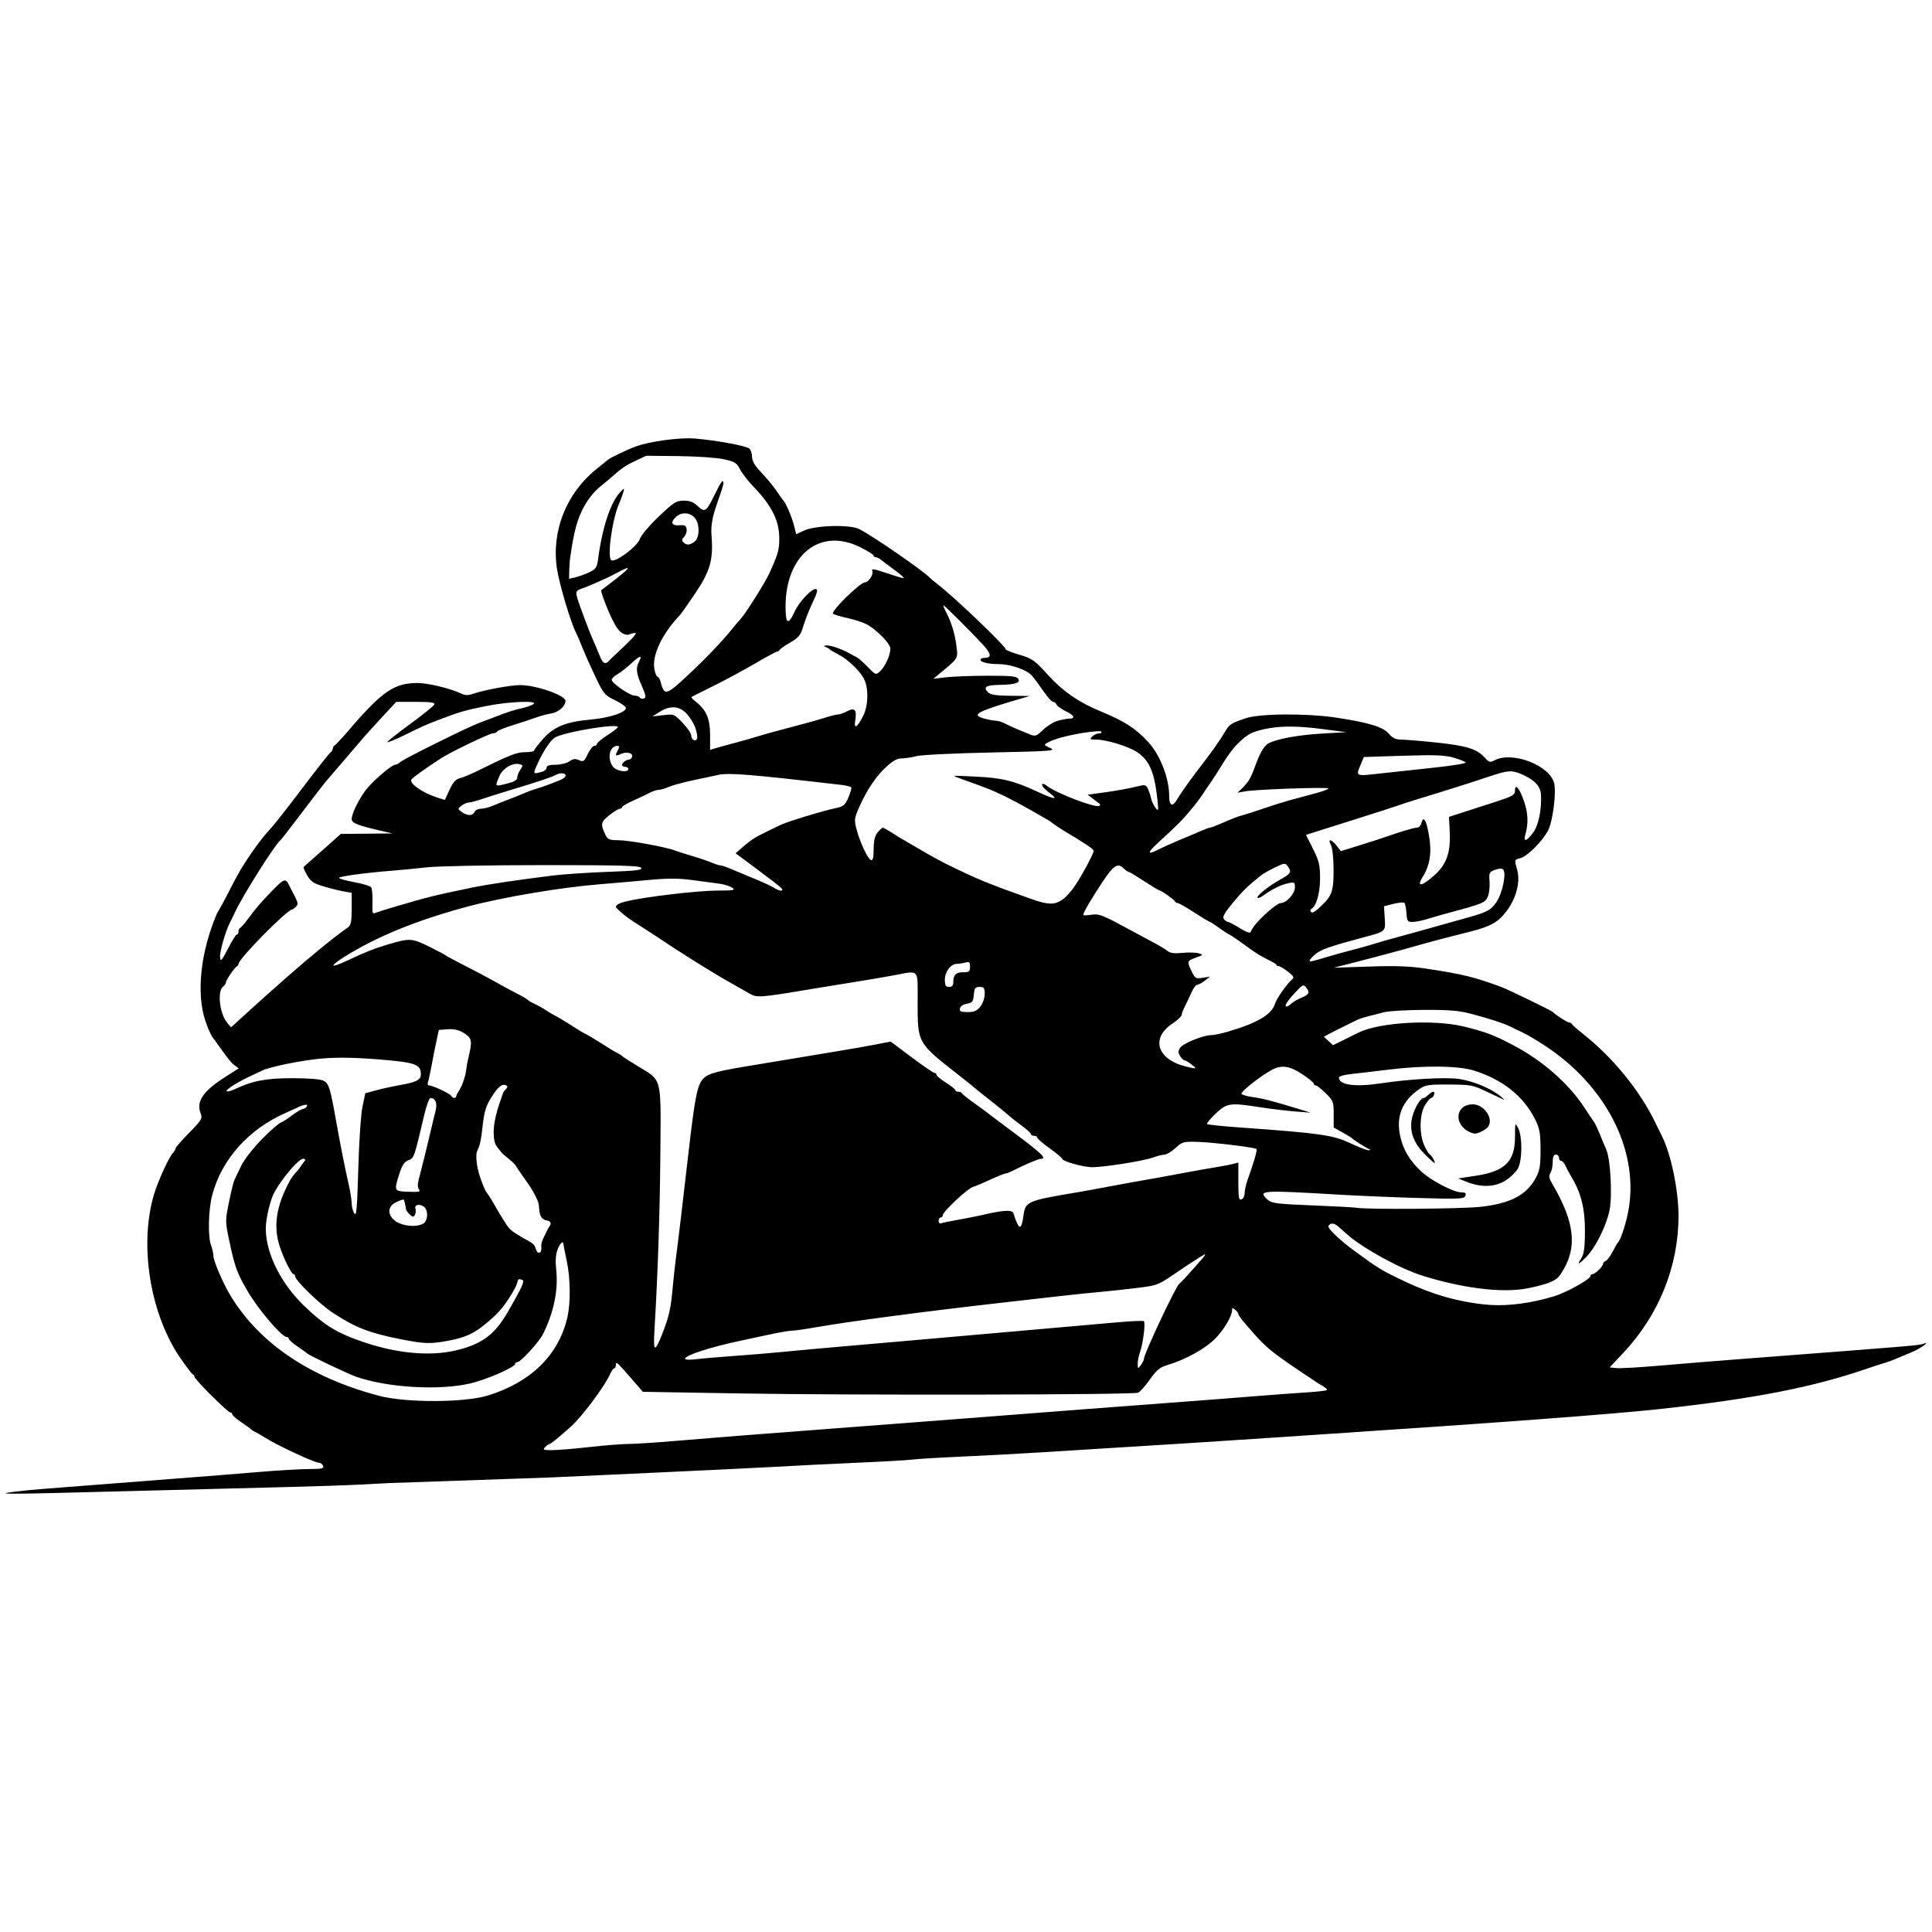 <?xml version="1.0" encoding="UTF-8"?>
<!-- Created with Inkscape (http://www.inkscape.org/) -->
<svg width="1e3" height="1e3" version="1.1" viewBox="0 0 1e3 1e3" xmlns="http://www.w3.org/2000/svg">
 <path d="m7.366 772.14c3.879-0.505 10.47-1.16 14.647-1.456 4.177-0.296 16.626-1.264 27.666-2.152 11.039-0.887 30.08-2.368 42.312-3.29 12.233-0.922 30.785-2.397 41.227-3.279 10.442-0.882 22.51-1.601 26.818-1.598 6.517 4e-3 7.727-0.268 7.207-1.623-0.343-0.895-1.288-1.627-2.099-1.627-2.359 0-21.7-9.003-28.129-13.094-1.79-1.139-3.987-2.407-4.882-2.818-0.895-0.411-1.871-1.028-2.17-1.371-0.299-0.344-2.617-2.032-5.153-3.753-2.536-1.72-4.611-3.55-4.611-4.065 0-0.516-0.459-0.937-1.019-0.937-1.274 0-18.51-17.151-18.51-18.419 0-0.511-0.395-1.091-0.877-1.29-0.856-0.353-7.097-9.053-9.6-13.381-13.387-23.153-17.665-55.68-10.489-79.742 2.05-6.873 7.763-19.398 9.809-21.505 0.766-0.788 1.392-1.854 1.392-2.368 0-0.514 3.161-4.143 7.024-8.063 6.492-6.589 6.94-7.348 5.922-10.026-2.403-6.319 1.283-11.618 13.421-19.293l6.296-3.981-3.041-2.302c-3.002-3.046-6.116-7.942-8.952-11.656 24.247-22.191 51.415-46.945 68.644-59.128 1.427-1.043 1.82-3.111 1.82-9.57v-8.239l-4.069-0.701c-2.238-0.386-6.926-1.549-10.419-2.585-5.284-1.568-6.73-2.547-8.61-5.837-1.242-2.174-2.046-4.098-1.786-4.274 0.26-0.177 4.694-4.092 9.854-8.7l9.381-8.379 26.805-0.24-6.51-1.499c-11.541-2.657-14.646-3.91-14.646-5.911 0-2.67 3.263-9.54 6.937-14.604 3.32-4.576 13.664-13.549 15.62-13.549 0.636 0 1.802-0.625 2.59-1.389 1.63-1.58 35.249-18.247 41.033-20.343 2.088-0.757 5.262-1.955 7.052-2.662 6.741-2.664 10.967-4.05 14.674-4.814 2.104-0.434 4.789-1.347 5.967-2.03 3.653-2.118-12.059-1.582-24.088 0.822-10.764 2.151-13.832 3.028-23.677 6.773-7.776 2.957-8.79 3.406-18.715 8.274-4.923 2.415-8.948 4.054-8.944 3.643 4e-3 -0.411 5.358-4.653 11.899-9.427 6.541-4.774 12.137-9.29 12.436-10.036 0.412-1.027-1.918-1.356-9.596-1.356h-10.14l-6.914 7.453c-3.803 4.099-8.13 8.859-9.616 10.578-2.846 3.292-15.961 18.581-19.898 23.196-1.272 1.492-6.916 8.815-12.541 16.274-5.625 7.459-10.556 13.806-10.956 14.104-2.768 2.062-19.67 28.857-23.61 37.43-0.823 1.79-1.937 4.077-2.475 5.081-2.265 4.225-5.483 15.481-5.178 18.113 0.283 2.446 0.855 1.818 4.078-4.479 2.062-4.028 4.136-7.323 4.611-7.323 0.475 0 0.863-0.692 0.863-1.537s0.386-1.7 0.859-1.899c0.472-0.199 2.303-2.305 4.069-4.68 4.561-6.136 6.796-8.722 13.184-15.248 5.642-5.765 6.329-5.896 8.357-1.589 0.421 0.895 1.654 3.312 2.74 5.372 1.619 3.07 1.72 3.998 0.565 5.153-0.775 0.775-1.638 1.409-1.917 1.409-2.571 0-27.855 25.617-27.855 28.222 0 0.49-0.366 1.053-0.814 1.252-1.166 0.518-5.696 7.137-5.696 8.322 0 0.548-0.732 1.604-1.627 2.347-2.329 1.933-2.051 10.039 0.54 15.725 1.192 2.616 3.612 5.139 4.211 5.509-5.705 14.528-10.399 6.363-13.828-3.814-4.728-14.282-2.403-35.636 6.031-55.392 4.923-8.122 9.023-17.834 14.438-26.211 4.013-6.207 8.777-12.926 13.319-17.728 1.693-1.79 8.979-11.066 16.191-20.614 7.213-9.547 13.776-17.901 14.585-18.563 0.809-0.662 1.472-1.72 1.472-2.351 0-0.63 0.396-1.309 0.88-1.508 0.484-0.199 4.239-4.267 8.345-9.041 16.35-19.011 22.73-23.326 34.488-23.326 5.508 0 16.804 2.708 22.655 5.431 2.254 1.049 3.702 1.066 6.51 0.074 5.231-1.847 19.207-4.42 24.015-4.42 8.269-3.8e-4 23.535 5.296 23.535 8.165 0 2.728-3.578 5.895-7.354 6.511-2.22 0.362-5.746 1.3-7.835 2.084-2.088 0.784-7.343 2.517-11.677 3.851-4.334 1.334-8.146 2.857-8.472 3.384-0.326 0.527-1.322 0.958-2.214 0.958-1.702 0-21.666 9.581-26.637 12.784-7.698 4.96-14.981 10.159-15.574 11.119-1.205 1.95 5.165 6.539 12.664 9.123 2.547 0.878 4.661 1.495 4.696 1.373 0.035-0.123 1.14-2.53 2.456-5.349 1.763-3.777 3.184-5.321 5.403-5.865 1.656-0.407 5.696-2.074 8.978-3.705 16.695-8.295 20.304-9.715 24.7-9.715 2.526 0 4.598-0.366 4.603-0.814 6e-3 -0.448 2.096-3.176 4.646-6.063 5.593-6.332 11.988-8.904 24.932-10.027 9.589-0.832 18.601-3.928 17.905-6.151-0.233-0.746-2.866-2.529-5.85-3.962-5.045-2.423-5.737-3.261-9.859-11.934-2.438-5.13-5.503-12.013-6.81-15.295-1.308-3.282-2.829-6.823-3.38-7.869-2.63-4.987-8.588-25.072-9.753-32.882-2.902-19.448 4.779-38.863 20.359-51.468 2.581-2.088 5.302-4.285 6.046-4.882 1.569-1.259 9.645-5.114 14.372-6.861 7.225-2.671 22.816-4.781 30.557-4.136 11.1 0.924 26.477 3.743 28.194 5.167 0.804 0.668 1.462 2.61 1.462 4.317 0 2.195 1.415 4.58 4.835 8.149 2.659 2.775 6.197 7.056 7.863 9.512 1.665 2.456 3.273 4.71 3.573 5.008 1.257 1.25 4.324 8.465 5.417 12.745l1.177 4.608 4.027-1.861c5.959-2.753 23.823-3.229 28.627-0.762 7.439 3.819 33.999 22.192 36.698 25.387 0.298 0.353 2.007 1.763 3.797 3.133 8.734 6.684 35.26 32.045 35.26 33.71 0 0.381 3.235 1.651 7.188 2.822 6.604 1.956 7.805 2.811 14.792 10.527 7.551 8.339 15.779 14.044 26.841 18.61 12.716 5.249 18.399 8.897 24.975 16.031 6.171 6.696 10.828 18.672 10.828 27.847 0 4.876 1.563 5.994 3.797 2.346 7.96-12.999 18.477-24.093 25.496-36.174 2.025-3.485 3.877-4.143 10.307-6.324 7.348-2.493 31.809-2.641 47.194-0.286 16.794 2.571 23.967 4.784 26.948 8.316 1.915 2.268 3.512 3.008 6.51 3.017 2.185 6e-3 10.563 0.713 18.619 1.57 15.28 1.626 20.503 3.297 24.605 7.874 2.073 2.313 2.672 2.473 4.868 1.297 9.153-4.899 28.582 2.501 30.909 11.773 1.22 4.86-0.64 19.576-3.085 24.416-2.803 5.548-10.81 13.542-14.487 14.465-3.055 0.767-3.036 0.69-1.51 6.184 1.669 6.008-0.527 14.533-5.413 21.015-4.424 5.869-8.24 8.068-18.527 10.672-14.628 3.703-20.214 5.164-24.953 6.525-10.574 3.038-22.965 6.367-37.972 10.202l-8.137 2.08 18.444-0.612c14.35-0.476 21.093-0.205 30.378 1.223 18.352 2.823 24.018 4.22 37.972 9.365 3.393 1.251 25.974 12.214 26.581 12.904 1.246 1.419 7.587 5.5 8.545 5.5 0.571 0 1.201 0.366 1.4 0.814 0.199 0.448 2.803 2.745 5.786 5.106 15.582 12.33 29.361 29.288 37.502 46.157 1.296 2.685 2.783 5.724 3.304 6.753 4.657 9.194 8.558 27.974 8.558 41.194 0 26.155-10.148 51.338-28.594 70.961l-7.037 7.486 3.44 0.377c1.892 0.207 12.228-0.385 22.969-1.317 10.741-0.931 29.537-2.459 41.77-3.395 90.414-6.917 92.023-7.051 94.139-7.853 4.361-1.651-1.515 2.517-6.26 4.441-2.685 1.089-6.347 2.623-8.137 3.41-1.79 0.787-4.231 1.682-5.425 1.989-1.193 0.307-5.587 1.731-9.764 3.164-27.912 9.58-58.777 15.561-107.41 20.816-24.171 2.612-81.804 6.928-174.13 13.04-13.426 0.889-35.396 2.345-48.822 3.236-13.426 0.891-36.86 2.375-52.076 3.298-15.216 0.923-35.477 2.185-45.024 2.805-9.547 0.62-27.367 1.577-39.6 2.127-12.233 0.55-24.194 1.263-26.581 1.585-2.387 0.322-15.08 1.051-28.208 1.619-13.128 0.568-32.412 1.532-42.855 2.141-17.164 1.002-116.63 5.518-116.63 5.518l-83.137 2.889-13.763 0.723c-7.569 0.398-24.747 0.984-38.173 1.304-13.426 0.319-51.053 1.287-83.615 2.151-63.844 1.693-69.278 1.723-58.51 0.321zm297.81-23.152c7.757-0.877 16.789-1.597 20.071-1.6 3.282-3e-3 14.511-0.733 24.953-1.622 18.544-1.58 38.48-3.146 83.539-6.562 45.561-3.454 86.137-6.569 126.94-9.745 11.039-0.859 30.568-2.333 43.397-3.276 12.829-0.942 31.87-2.407 42.312-3.254 10.442-0.848 23.588-1.826 29.212-2.174 5.624-0.348 10.658-0.901 11.186-1.227 0.528-0.327-1.388-1.841-4.258-3.365-26.368-17.548-26.589-17.667-38.913-32.12-1.458-1.702-2.651-3.473-2.651-3.936 0-0.462-0.732-1.448-1.627-2.191-1.318-1.094-1.627-1.055-1.627 0.206 0 3.178-4.386 10.474-9.075 15.097-4.958 4.887-14.902 10.419-23.345 12.986-5.334 1.622-6.214 2.346-11.074 9.114-1.889 2.631-4.227 5.125-5.195 5.541-2.572 1.107-147.51 1.379-206.05 0.386l-50.229-0.852-4.017-4.647c-9.322-10.782-9.919-11.344-9.953-9.352-0.016 1.044-0.413 1.899-0.879 1.899-0.466 0-1.425 1.343-2.131 2.983-2.647 6.153-14.742 22.285-20.545 27.402-7.037 6.205-10.091 8.671-10.738 8.671-0.336 0-1.344 0.732-2.239 1.627-1.447 1.447-1.046 1.626 3.603 1.617 2.877-6e-3 11.578-0.729 19.335-1.606zm-52.718-26.656c22.433-6.905 36.827-21.088 41.253-40.645 1.72-7.603 1.543-20.277-0.409-29.267-0.907-4.177-1.658-7.961-1.668-8.408-0.05-2.158-1.9-0.405-3.113 2.949-0.884 2.445-1.107 6.002-0.637 10.157 1.188 10.496-1.292 22.524-6.926 33.592-2.072 4.07-11.512 14.329-13.186 14.329-0.61 0-1.109 0.394-1.109 0.876 0 1.701-14.477 8.053-22.984 10.085-16.14 3.855-43.16 2.285-59.47-3.456-4.046-1.424-24.042-10.913-24.953-11.841-0.298-0.304-2.617-1.96-5.153-3.681-2.536-1.72-4.611-3.55-4.611-4.065 0-0.516-0.489-0.937-1.086-0.937-2.587 0-14.642-14.134-20.307-23.809-5.298-9.048-6.549-12.466-9.298-25.403-2.25-10.586-2.252-10.801-0.272-20.614 1.1-5.454 2.384-10.649 2.853-11.544 0.468-0.895 1.981-4.045 3.361-7 2.565-5.491 12.036-16.279 20.006-22.293 0.494-0.373 1.133-0.504 1.67-0.814 2.944-1.698 5.497-4.023 8.455-5.696 0.476-0.269 0.985-0.478 1.488-0.694 0.564-0.243 1.254-0.271 1.714-0.679 0.431-0.381 1.22-1.119 0.826-1.514-0.394-0.394-2.306 0.047-4.249 0.98-1.943 0.933-4.753 2.222-6.245 2.864-19.55 8.415-33.754 24.226-38.616 42.982-1.954 7.537-2.239 21.402-0.532 25.838 0.647 1.68 1.176 4.047 1.176 5.261 0 2.718 5.093 14.588 8.992 20.957 15.111 24.686 41.101 42.175 76.718 51.622 13.823 3.667 44.207 3.595 56.317-0.133zm339.65-19.054c0.075-2.638 16.632-37.783 18.28-38.802 0.572-0.353 4.146-4.167 7.942-8.476 6.748-7.657 6.805-7.774 2.563-5.192-2.387 1.452-8.245 5.318-13.019 8.59-8.488 5.818-8.931 5.98-20.071 7.332-6.265 0.76-14.565 1.65-18.444 1.978-3.879 0.327-13.399 1.317-21.156 2.199-7.757 0.882-20.695 2.352-28.75 3.266-41.895 4.753-79.921 9.791-98.381 13.034-4.881 0.857-9.937 1.559-11.236 1.559-1.299 0-5.85 0.754-10.112 1.674-4.262 0.921-11.411 2.449-15.887 3.396-16.022 3.39-29.281 7.671-29.289 9.456-3e-3 0.532 2.551 0.642 5.692 0.246 3.133-0.395 12.097-1.168 19.92-1.717 7.824-0.549 19.297-1.506 25.496-2.127 6.199-0.621 20.059-1.885 30.8-2.809 10.741-0.924 27.584-2.392 37.43-3.263 9.846-0.87 26.445-2.331 36.888-3.245 22.702-1.988 50.018-4.391 67.604-5.947 7.048-0.624 13.195-0.899 13.659-0.612 1.002 0.619-0.419 12.016-2.025 16.238-0.618 1.625-1.124 4.237-1.124 5.804 0 2.738 0.062 2.767 1.593 0.743 0.876-1.158 1.608-2.654 1.627-3.324zm-356.91-4.144c19.772-4.389 23.8-12.974 32.64-28.99 1.541-2.792 2.811-5.246 3.02-6.998 0.091-0.767-2.489-1.431-2.704-0.689-0.319 1.101-0.8 2.824-1.493 4.104-3.076 5.676-6.808 11.24-11.632 15.487-6.506 5.727-10.826 9.436-21.141 11.53-10.76 2.184-13.66 2.139-26.547-0.414-16.243-3.217-23.504-6.05-35.123-13.701-6.898-4.542-19.475-16.762-19.475-18.922 0-0.588-0.367-1.069-0.816-1.069-1.119 0-5.124-8.081-7.221-14.569-3.338-10.327-1.654-21.026 5.304-33.711 1.637-2.983 3.95-5.217 4.684-6.082 1.033-1.648 1.853-2.726 3.19-4.435 0.16-0.393 0.101-0.837-0.824-0.898-2.397-0.159-10.697 9.617-14.992 17.249-2.163 3.844-4.517 13.725-4.503 18.901 0.036 12.69 7.72 28.238 19.667 39.795 10.803 10.45 17.396 14.436 31.81 19.231 16.73 5.566 33.193 7.056 46.154 4.179zm107.59-8.741c3.424-8.734 4.395-12.901 5.272-22.624 0.492-5.458 1.385-13.586 1.983-18.061 1.099-8.222 2.95-23.77 6.136-51.534 3.453-30.101 4.718-36.611 7.722-39.747 2.877-3.003 6.541-3.936 31.322-7.976 5.967-0.973 14.755-2.43 19.529-3.239 4.774-0.809 13.562-2.269 19.529-3.245 5.967-0.976 14.425-2.467 18.795-3.313l7.946-1.538 10.806 8.102c5.944 4.456 11.278 8.102 11.854 8.102 0.576 0 1.048 0.443 1.048 0.985 0 0.542 2.196 2.373 4.88 4.069 2.684 1.696 4.881 3.449 4.882 3.897 1e-3 0.448 0.694 0.814 1.539 0.814 0.845 0 1.7 0.372 1.899 0.827 0.199 0.455 3.01 2.713 6.247 5.017 3.237 2.304 6.411 4.627 7.052 5.162 0.641 0.535 7.391 5.609 14.999 11.277 12.878 9.594 15.745 12.435 12.548 12.435-1.272 0-8.33 2.979-14.263 6.02-1.689 0.866-3.519 1.574-4.066 1.574-0.547 0-4.047 1.416-7.778 3.147-3.731 1.731-7.85 3.463-9.154 3.848-2.76 0.816-15.531 12.808-15.531 14.584 0 0.662-0.488 1.204-1.085 1.204-0.597 0-1.085 0.785-1.085 1.744s0.61 1.517 1.356 1.241c0.746-0.277 4.774-1.105 8.951-1.841 4.177-0.736 9.791-1.854 12.477-2.484 10.571-2.479 15.359-2.756 15.937-0.919 2.817 8.948 4.103 9.293 5.19 1.39 1.026-7.458 1.823-7.807 27.695-12.142 3.282-0.55 11.337-2.018 17.901-3.262 6.564-1.244 14.619-2.709 17.901-3.255 3.282-0.546 11.337-2.011 17.901-3.255 6.564-1.244 14.619-2.682 17.901-3.196 3.282-0.514 7.31-1.278 8.951-1.699l2.984-0.765v9.848c0 8.308 0.254 9.75 1.627 9.223 0.895-0.343 1.627-1.783 1.627-3.199 0-1.416 0.654-4.415 1.454-6.665 3.418-9.617 5.181-15.719 4.684-16.216-0.851-0.851-22.23-3.437-30.572-3.699-7.183-0.225-7.831-0.043-11.362 3.182-2.06 1.881-4.602 3.42-5.651 3.42-1.048 0-3.747 0.677-5.997 1.504-4.782 1.758-25.221 5.005-31.508 5.005-4.532 0-15.437-3.049-15.437-4.316 0-0.403-2.929-2.854-6.51-5.448-3.58-2.594-6.51-5.119-6.51-5.613 0-0.493-0.732-0.897-1.627-0.897-0.895 0-1.627-0.405-1.627-0.901 0-0.496-2.075-2.404-4.611-4.242-2.536-1.837-5.587-4.243-6.781-5.345-1.193-1.103-5.587-4.675-9.764-7.938-4.177-3.263-7.839-6.2-8.137-6.527-0.298-0.327-3.958-3.268-8.131-6.535-21.321-16.691-21.162-16.41-21.162-37.492 0-17.996 1.246-16.594-12.477-14.035-4.774 0.89-13.562 2.386-19.529 3.325-5.967 0.939-14.999 2.407-20.071 3.263-23.985 4.049-28.979 4.682-32.005 4.059-1.79-0.369-2.487-1.083-12.148-6.463s-27.282-16.416-40.471-25.321c-6.665-4.5-15.023-8.963-19.515-14.189-0.01-1.175 1.774-2.136 5.682-3.061 9.829-2.328 36.74-5.492 46.893-5.513 8.578-0.02 9.48-0.198 7.595-1.513-1.177-0.821-4.093-1.738-6.48-2.038-2.387-0.3-8.639-1.134-13.894-1.853-7.312-1-12.658-1.016-22.783-0.069-7.276 0.681-18.6 1.667-25.164 2.192-20.334 1.626-50.814 6.781-68.893 11.652-25.139 6.772-44.985 14.736-61.298 24.598-10.406 6.29-10.416 7.909-0.016 2.964 8.236-3.917 13.757-6.089 20.631-8.116 11.064-3.263 12.18-3.2 21.047 1.179 4.535 2.24 8.491 4.329 8.789 4.642 0.299 0.313 4.692 2.673 9.764 5.244 5.072 2.571 12.151 6.33 15.731 8.354 3.58 2.024 8.707 4.79 11.392 6.147 2.685 1.357 5.136 2.804 5.447 3.215 0.311 0.411 1.775 1.273 3.255 1.916 1.48 0.643 4.155 2.133 5.945 3.311 1.79 1.178 3.987 2.478 4.882 2.888 0.895 0.411 3.58 1.993 5.967 3.516 6.48 4.136 8.511 5.361 10.307 6.218 0.895 0.427 3.58 2.023 5.967 3.546 6.48 4.135 8.511 5.361 10.307 6.218 0.895 0.427 1.871 1.072 2.17 1.432 0.298 0.36 3.96 2.722 8.137 5.249 12.674 7.666 11.976 4.994 11.673 44.704-0.234 30.578-1.288 62.223-3.073 92.219-0.662 11.131 0.2 11.476 4.061 1.627zm448.56-16.306c5.299-0.913 12.32-2.734 15.602-4.047 7.234-2.895 16.274-8.213 16.274-9.575 0-0.546 0.488-0.992 1.085-0.992 1.346 0 5.425-3.991 5.425-5.309 0-0.533 0.625-1.209 1.389-1.502 0.764-0.293 2.351-2.42 3.526-4.727 1.175-2.307 2.4-4.438 2.72-4.737 1.654-1.539 4.717-11.262 5.81-18.444 4.598-30.206-12.154-62.654-42.91-83.114-4.381-2.914-9.918-6.195-12.305-7.289-2.387-1.095-5.2-2.447-6.251-3.005-2.875-1.526-10.944-4.157-20.128-6.563-6.529-1.71-11.549-2.133-24.547-2.069-8.987 0.044-18.292 0.591-20.679 1.215-2.387 0.624-6.187 1.601-8.445 2.171-2.258 0.57-4.943 1.484-5.967 2.03-1.024 0.546-4.059 2.051-6.744 3.343-2.685 1.292-6.021 2.979-7.413 3.749l-2.531 1.4 4.701 4.38 5.605-2.77c3.083-1.524 6.503-3.215 7.599-3.76 10.796-5.359 38.896-6.964 54.625-3.12 11.158 2.727 15.455 4.362 25.714 9.783 15.063 7.96 28.441 19.706 36.538 32.084 2.342 3.58 4.633 6.998 5.091 7.595 0.458 0.597 1.73 3.282 2.827 5.967 1.097 2.685 2.675 6.482 3.508 8.438 2.117 4.971 3.112 23.299 1.678 30.921-1.467 7.798-7.111 19.32-11.859 24.209-4.274 4.4-5.303 4.737-2.8 0.917 1.392-2.124 1.837-5.39 1.884-13.833 0.065-11.625-1.967-19.93-6.858-28.029-1.208-2-2.678-4.735-3.268-6.078-0.589-1.343-1.572-2.441-2.183-2.441-0.612 0-1.112-0.732-1.112-1.627 0-0.895-0.732-1.627-1.627-1.627-1.138 0-1.627 1.147-1.627 3.812 0 2.097-0.538 4.674-1.197 5.728-0.933 1.493-0.708 2.747 1.016 5.681 11.96 20.349 13.143 33.602 4.177 46.81-2.198 3.238-5.568 4.71-15.931 6.959-15.1 3.277-37.233-0.684-54.789-6.112-13.727-4.244-31.809-14.994-38.06-20.235s-6.405-6.064-8.592-6.841c-0.738-0.262-2.001-0.109-2.712 1.139-0.741 1.3 7.765 8.734 12.172 11.913 6.18 4.459 12.199 9.279 19.002 12.715 12.958 6.545 24.758 11.817 40.974 14.759 11.55 2.095 19.969 2.129 31.592 0.127zm-507.86-37.82c0.5-1.14 1.876-2.283 1.435-3.447-0.466-1.231-2.483-0.957-3.551-1.726-0.53-0.381-1.066-0.821-1.372-1.398-1.271-2.393-0.618-5.448-1.618-7.967-2.546-6.411-7.202-11.768-10.915-17.581-0.266-0.416-0.494-0.862-0.814-1.239-2.182-2.571-5.307-4.244-7.439-6.856-1.342-1.643-2.904-3.361-3.29-5.447-1.539-8.318 1.724-16.982 4.479-24.98 0.444-1.288 2.971-2.76 1.909-3.613-3.058-2.454-6.937 4.26-8.962 7.617-4.071 6.75-3.043 15.484-5.141 23.082-0.46 1.665-1.555 3.194-1.627 4.92-0.256 6.09 1.872 12.176 4.265 17.782 0.675 1.582 1.886 2.877 2.791 4.34 2.322 3.754 4.359 7.683 6.768 11.382 1.15 1.766 2.162 3.675 3.664 5.153 1.534 1.509 3.52 2.477 5.32 3.655 2.223 1.455 4.834 2.391 6.766 4.215 1.25 1.181 1.285 4.544 2.973 4.215 1.808-0.352 0.659-3.638 1.257-5.38 0.802-2.336 2.11-4.466 3.102-6.728zm-64.501-2.871c2.378-1.273 2.86-6.361 0.797-8.424-2.073-2.073-5.462-1.649-4.763 0.597 0.325 1.044 0.185 2.545-0.312 3.335-0.729 1.16-1.246 1.092-2.688-0.349-0.982-0.982-1.822-2.116-1.868-2.521-0.229-2.033-0.882-4.775-1.216-5.109-0.207-0.207-1.952 0.387-3.879 1.32-4.094 1.983-4.685 5.667-1.431 8.921 3.242 3.242 11.286 4.41 15.359 2.23zm-31.366-60.6 1.459-6.934 5.425-1.478c2.984-0.813 8.225-1.974 11.649-2.58 9.409-1.666 11.677-2.782 11.677-5.746 0-5.198-2.787-6.179-21.914-7.716-12.316-0.989-21.305-1.134-29.14-0.468-10.409 0.885-27.205 4.29-31.318 6.349-0.941 0.471-3.664 1.765-6.05 2.875-6.683 3.109-12.752 6.987-12.043 7.696 0.351 0.351 2.228-0.117 4.171-1.04 9.171-4.358 16.403-5.723 30.113-5.683 8.643 0.026 14.434 0.523 15.966 1.375 2.605 1.447 3.289 3.636 6.168 19.742 2.433 13.611 4.684 24.987 6.655 33.633 0.884 3.879 1.604 8.401 1.599 10.05-6e-3 1.649 0.601 3.979 1.347 5.177 1.119 1.798 1.48-2.231 2.067-23.069 0.394-14.002 1.361-28.337 2.17-32.182zm579 51.832c15.599-1.802 23.915-6.314 28.63-15.536 1.738-3.399 2.172-6.313 2.129-14.271-0.047-8.619-0.454-10.789-2.948-15.711-5.995-11.831-16.668-20.31-31.423-24.964-8.168-2.577-25.939-2.768-44.482-0.48-7.16 0.884-15.826 1.896-19.257 2.251-3.431 0.354-6.238 1.166-6.238 1.803 0 3.887 8.237 5.029 21.699 3.008 14.845-2.229 33.342-3.27 40.383-2.272 7.291 1.032 16.727 4.944 21.457 8.893 1.492 1.246 2.224 2.049 1.627 1.786-0.597-0.263-4.502-2.109-8.679-4.102-7.146-3.41-8.299-3.627-19.529-3.684-11-0.056-12.232 0.15-15.731 2.623-8.553 6.043-11.687 13.885-9.551 23.898 1.514 7.098 4.637 12.43 10.685 18.241 4.978 4.784 16.918 11.052 21.05 11.052 2.067 0 2.539 0.421 2.013 1.794-0.622 1.621-2.945 1.729-24.106 1.124-12.879-0.368-31.717-1.161-41.861-1.762-40.021-2.372-41.742-2.243-36.26 2.718 1.964 1.778 4.934 2.147 23.055 2.869 11.44 0.456 21.776 1.012 22.97 1.235 5.245 0.981 54.865 0.587 64.368-0.511zm-7.212-12.806-4.685-1.858 9.024-1.374c15.345-2.336 20.411-7.373 20.423-20.308 0.01-7.288 0.046-7.392 1.627-4.359 2.278 4.368 2.15 16.951-0.214 21.07-1.009 1.758-3.868 4.483-6.352 6.055-5.364 3.394-12.516 3.673-19.824 0.774zm-22.256-14.72c-5.89-5.974-7.924-12.407-6.085-19.24 1.243-4.617 4.138-9.429 5.708-9.489 0.49-0.02 1.623-0.766 2.519-1.661 0.895-0.895 2.065-1.627 2.601-1.627 0.535 0 0.692 0.732 0.349 1.627-0.343 0.895-1.021 1.627-1.505 1.627-0.484 0-1.897 1.644-3.139 3.654-2.903 4.697-3.081 15.107-0.36 20.991 1.044 2.258 2.27 4.27 2.725 4.471 0.998 0.442 3.269 4.516 2.517 4.516-0.292 0-2.69-2.191-5.331-4.87zm22.601-11.63c-7.614-4.367-5.917-13.879 2.477-13.879 5.865 0 10.941 7.222 8.084 11.501-1.032 1.545-5.132 3.698-6.964 3.655-0.785-0.02-2.404-0.593-3.597-1.277zm-542.85 30.243c-0.761-0.917-0.826-2.681-0.191-5.13 2.504-9.646 4.418-17.381 6.023-24.346 0.963-4.177 2.19-9.274 2.727-11.327 0.999-3.816-0.095-6.576-2.605-6.573-0.673 6.1e-4 -2.111 3.784-3.195 8.408-5.301 22.598-5.326 22.671-8.274 23.784-2.122 0.801-3.253 2.502-4.684 7.039-2.832 8.984-2.818 9.012 4.739 9.294 5.296 0.198 6.388-0.033 5.461-1.15zm491.32-21.143c-1.796-0.814-7.823-4.699-8.679-5.595-0.298-0.312-2.495-1.644-4.882-2.961l-4.34-2.393v-6.829c0-6.461-0.221-7.048-4.105-10.897-2.258-2.238-4.577-4.069-5.153-4.069-0.577 0-1.049-0.419-1.049-0.931 0-0.512-2.678-2.709-5.95-4.882-6.679-4.435-10.868-4.968-16.123-2.052-6.039 3.35-15.952 11.242-15.348 12.219 0.322 0.52 2.892 1.263 5.713 1.65 5.232 0.719 10.508 2.073 23.029 5.912l7.052 2.162-8.137-0.633c-4.475-0.348-12.531-1.317-17.901-2.152-15.819-2.462-17.255-2.258-23.109 3.273-2.795 2.64-4.807 5.075-4.472 5.41 0.335 0.335 7.898 1.127 16.807 1.759 41.131 2.92 48.526 3.96 57.077 8.029 4.369 2.079 8.675 3.766 9.57 3.748 1.447-0.029 1.447-0.114 0-0.769zm-471.94-27.797c3.1-5.13 3.102-5.734 4.102-8.818 1.016-3.13 1.022-6.11 1.886-9.69 2.323-9.62 2.12-10.897-2.152-13.537-2.658-1.643-5.106-2.224-8.364-1.987l-4.606 0.336-1.287 5.967c-0.708 3.282-1.85 9.04-2.537 12.796-0.687 3.756-1.523 7.539-1.856 8.408-0.333 0.869-0.039 1.579 0.654 1.579 1.875 0 10.671 4.166 11.446 5.422 0.999 1.617 2.714 1.316 2.714-0.476zm380.51-15.795c-1.517-1.193-3.174-2.17-3.683-2.17-0.508 0-1.534-0.976-2.279-2.17-1.065-1.706-1.074-2.62-0.041-4.275 1.412-2.261 11.961-6.575 16.079-6.575 1.378 0 5.234-0.8 8.568-1.778 15.483-4.541 22.784-8.859 24.508-14.496 0.841-2.749 6.217-10.382 8.88-12.607 1.171-0.979 0.725-1.772-2.285-4.069-2.057-1.569-4.261-2.853-4.897-2.853s-1.157-0.386-1.157-0.857c0-0.471-6.246-3.279-9.233-5.147-4.583-2.866-8.751-6.357-13.297-9.281-1.142-0.735-2.358-1.35-3.508-2.072-2.765-1.735-7.547-5.426-8.151-5.426-0.354 0-4.01-2.197-8.123-4.882-4.114-2.685-7.952-4.882-8.531-4.882-0.579 0-1.215-0.366-1.414-0.814-0.43-0.969-7.045-5.696-7.97-5.696-0.354 0-4.01-2.197-8.123-4.882-4.113-2.685-7.784-4.882-8.157-4.882-0.373 0-1.41-0.732-2.305-1.627-3.087-3.087-5.22-1.762-10.916 6.781-5.575 8.362-10.085 16.061-10.085 17.216 0 0.333 1.831 0.312 4.068-0.046 4.218-0.675 5.593-0.121 22.512 9.074 3.58 1.946 8.462 4.572 10.849 5.836 2.387 1.264 5.186 2.992 6.22 3.84 1.33 1.091 3.554 1.374 7.595 0.968 3.143-0.315 6.935-0.228 8.427 0.195 2.628 0.744 2.586 0.815-1.356 2.268-4.673 1.722-4.705 1.825-2.192 7.095 1.744 3.658 2.146 3.893 5.696 3.331l3.819-0.605-2.712 2.107c-1.492 1.159-3.267 2.117-3.945 2.131-0.678 0.013-2.033 1.855-3.012 4.093-0.979 2.238-2.499 5.451-3.378 7.14-0.879 1.689-1.61 3.642-1.623 4.34-0.013 0.698-2.163 2.703-4.776 4.458-11.51 7.724-7.92 18.725 7.291 22.343 5.389 1.282 5.586 1.198 2.638-1.121zm-109.36-29.982c1.263-1.606 2.249-4.459 2.249-6.51 0-3.147-0.365-3.651-2.647-3.651-2.275 0-2.694 0.571-2.983 4.064-0.295 3.563-0.736 4.132-3.578 4.619-1.927 0.33-3.389 1.322-3.606 2.446-0.297 1.543 0.434 1.89 3.977 1.89 3.397 0 4.829-0.621 6.589-2.859zm165.68-4.328c4.469-1.867 5.032-2.863 3.058-5.402-1.527-1.964-1.825-1.817-6.474 3.199-2.68 2.892-4.598 5.703-4.262 6.247 0.336 0.544 1.415 0.185 2.398-0.798 0.983-0.983 3.359-2.443 5.281-3.247zm-179.71-7.914c0-4.149 1.237-5.513 4.998-5.513 3.247 0 3.681-0.335 3.681-2.839 0-2.414-0.365-2.741-2.441-2.185-1.343 0.36-3.296 0.661-4.34 0.669-3.188 0.026-6.238 4.011-6.238 8.152 0 3.074 0.413 3.797 2.17 3.797 1.416 0 2.17-0.723 2.17-2.081zm194.2-13.654c2.685-0.814 8.056-2.294 11.934-3.288 3.879-0.994 9.005-2.43 11.392-3.19 2.387-0.76 7.513-2.234 11.392-3.276 3.879-1.042 9.493-2.589 12.477-3.438 6.835-1.946 15.634-4.413 23.326-6.54 11.749-3.248 13.453-4.129 16.453-8.507 3.099-4.522 5.245-15.047 3.437-16.855-0.602-0.602-2.259-0.517-4.204 0.217-2.986 1.127-3.183 1.545-2.825 6.003 0.211 2.636-0.181 6.155-0.871 7.822-1.307 3.156-2.55 3.679-19.585 8.253-3.879 1.041-9.214 2.57-11.856 3.397-2.642 0.827-6.06 1.503-7.595 1.502-2.508-1e-3 -2.822-0.466-3.107-4.602-0.174-2.53-0.662-4.909-1.085-5.287-0.422-0.377-2.965-0.137-5.65 0.534l-4.882 1.22 0.375 6.214c0.427 7.08 0.84 6.725-11.767 10.103-16.625 4.454-21.394 6.136-24.175 8.525-1.621 1.393-2.948 2.876-2.948 3.294 0 0.771 1.015 0.552 9.764-2.101zm-38.622-15.597c3.414-4.571 12.011-12.065 13.841-12.065 3.026 0 7.422-4.842 7.422-8.174 0-2.644-0.252-2.794-3.526-2.094-3.742 0.8-8.358 3.069-12.642 6.214-1.434 1.053-2.863 1.657-3.177 1.343-0.827-0.827 5.635-6.061 11.475-9.294 5.745-3.181 6.311-4.106 4.247-6.928-1.438-1.967-1.643-1.951-6.756 0.524-2.9 1.404-6.023 3.157-6.94 3.896-7.445 5.999-9.788 8.272-14.847 14.406-4.435 5.377-5.488 7.32-4.567 8.43 0.658 0.793 1.627 1.442 2.152 1.442 0.525 0 3.273 1.445 6.106 3.212 3.317 2.068 5.305 2.762 5.586 1.948 0.24-0.695 0.972-1.982 1.627-2.859zm-445.26-9.989c18.236-5.362 20.726-5.981 40.685-10.112 7.968-1.65 24.395-4.099 41.77-6.228 5.669-0.695 18.468-1.553 28.444-1.907 14.559-0.517 17.963-0.925 17.255-2.065-0.706-1.137-10.81-1.421-50.685-1.423-27.609-1e-3 -54.396 0.507-60.109 1.139-5.669 0.628-13.724 1.408-17.901 1.733-13.757 1.072-27.666 2.949-27.666 3.734 0 0.424 3.54 1.427 7.866 2.228 4.326 0.801 8.242 1.978 8.701 2.615 0.459 0.637 0.784 3.599 0.721 6.583-0.156 7.425-0.17 7.38 1.969 6.53 1.044-0.415 5.072-1.687 8.951-2.827zm480.77-1.19c4.965-4.84 5.817-7.531 5.764-18.198-0.029-6.095-0.604-11.358-1.394-12.795-1.845-3.353 0.237-3.087 2.963 0.379l2.218 2.82 9.524-2.945c5.238-1.62 11.232-3.549 13.321-4.286 8.178-2.889 15.012-4.918 16.564-4.918 0.895 0 1.882-0.976 2.194-2.17 1.102-4.214 2.525-2.076 3.948 5.929 1.61 9.063 0.619 15.582-3.347 22.007-3.225 5.224-0.207 4.63 6.33-1.247 6.291-5.656 8.382-11.834 7.783-22.999l-0.38-7.089 5.967-1.934c3.282-1.063 10.971-3.545 17.088-5.514 10.06-3.239 11.12-3.831 11.12-6.209 0-3.931 2.434-1.031 4.688 5.585 2.044 6 2.309 11.413 0.812 16.63-1.316 4.587 0.162 4.485 3.783-0.262 2.9-3.802 4.581-11.825 4.167-19.892-0.213-4.158-3.24-7.429-9.467-10.231-5.644-2.539-7.396-2.423-18.128 1.204-8.249 2.788-22.237 7.204-37.389 11.805-2.983 0.906-7.133 2.259-9.222 3.007-2.088 0.748-11.12 3.664-20.071 6.48-8.951 2.816-18.767 5.915-21.815 6.885l-5.541 1.765 3.643 7.258c3.164 6.306 3.643 8.326 3.643 15.395 0 7.617-2.047 14.588-4.618 15.729-0.451 0.2-0.53 0.834-0.175 1.409 0.647 1.047 2.239 0.096 6.029-3.599zm-134.07-3.056c1.21-0.895 3.472-3.336 5.027-5.425 3.283-4.41 10.637-17.845 10.637-19.434 0-0.921-3.684-3.391-16.812-11.272-1.191-0.715-3.946-2.643-6.123-4.284-28.02-16.425-31.225-16.324-46.5-22.02-4.429-1.649-3.943-1.41 8.137-0.872 13.793 0.614 20.143 2.175 32.664 8.029 8.134 3.803 10.589 4.115 6.268 0.797-1.721-1.322-3.47-2.895-3.885-3.495-1.26-1.822 0.077-2.143 2.104-0.505 4.652 3.76 25.67 11.751 27.112 10.308 0.358-0.358 0.447-0.804 0.199-0.991-0.249-0.187-1.766-1.334-3.372-2.547l-2.92-2.207 9.43-1.311c5.186-0.721 11.951-1.939 15.034-2.707 5.318-1.325 5.66-1.28 6.696 0.875 0.601 1.249 1.353 3.491 1.672 4.983 0.319 1.492 1.337 3.689 2.264 4.882 1.565 2.016 1.64 1.748 1.064-3.797-1.539-14.809-4.264-21.056-11.022-25.265-4.732-2.947-15.642-6.198-20.802-6.198-3.14 0-3.352-0.181-1.905-1.627 0.895-0.895 2.492-1.627 3.549-1.627 1.27 0 1.557-0.365 0.846-1.076-5.681-0.197-21.517 2.638-27.262 5.746-2.39 1.328-2.381 1.351 1.085 2.945 3.205 1.474 0.673 1.665-30.682 2.318-18.796 0.391-36.128 1.234-38.515 1.873-2.387 0.638-5.867 1.173-7.734 1.187-2.562 0.02-4.757 1.326-8.951 5.325-6.508 6.412-10.824 14.731-13.751 21.637-1.726 4.104-1.804 5.332-0.622 9.753 1.829 6.838 5.766 15.234 7.446 15.879 1.003 0.385 1.38-1.137 1.407-5.678 0.026-4.439 0.616-6.899 2.072-8.645 1.12-1.343 2.35-2.441 2.734-2.441 0.384 0 4.063 2.197 8.177 4.882 10.473 6.143 18.304 10.796 24.652 13.937 15.553 7.691 21.9 10.308 43.698 18.019 9.293 3.288 12.494 3.297 16.884 0.049zm-146.18-5.772c-0.789-0.788-6.399-5.126-12.467-9.642l-11.033-8.21 3.584-3.106c4.537-3.932 6.469-5.179 12.515-8.077 2.685-1.287 5.724-2.766 6.753-3.288 3.642-1.845 22.62-7.621 29.953-9.117 2.919-0.596 3.99-1.605 5.558-5.243 1.068-2.478 1.749-4.843 1.513-5.256-0.236-0.413-2.493-0.991-5.016-1.283-47.391-5.5-58.268-6.384-63.828-5.185-2.622 0.565-8.674 1.856-13.447 2.868-4.774 1.012-10.283 2.527-12.242 3.367-1.96 0.84-4.325 1.527-5.257 1.527s-2.99 0.682-4.574 1.517c-1.584 0.834-5.443 2.658-8.576 4.053-3.133 1.395-5.696 2.91-5.696 3.365 0 0.456-0.54 0.829-1.2 0.829-0.66 0-3.117 1.518-5.46 3.374-4.437 3.514-4.627 4.643-1.768 10.459 1.002 2.038 2.081 2.441 6.542 2.441 5.308 0 24.579 3.508 29.269 5.328 1.349 0.523 5.381 1.811 8.961 2.862 3.58 1.051 8.048 2.567 9.928 3.37 1.88 0.802 3.939 1.459 4.574 1.459 0.635 0 2.759 0.688 4.718 1.528 1.96 0.841 7.469 3.129 12.242 5.086 4.774 1.957 9.642 4.199 10.819 4.981 2.965 1.972 5.61 1.965 3.633-0.01zm195.12-19.671c2.797-1.433 10.631-4.887 16.091-7.092 1.193-0.482 3.952-1.659 6.131-2.615 2.179-0.956 4.302-1.738 4.718-1.738 0.416 0 2.295-0.664 4.176-1.475 8.263-3.565 10.114-4.28 13.183-5.092 1.79-0.473 6.672-2.049 10.849-3.5 4.177-1.452 10.524-3.427 14.104-4.39 3.58-0.963 9.317-2.512 12.748-3.442 3.431-0.93 6.238-1.998 6.238-2.374 0-0.829-36.762 0.423-42.837 1.458l-4.322 0.737s2.043-1.766 2.966-2.749c1.071-1.141 2.152-2.301 2.966-3.638 2.719-4.469 2.958-7.713 6.246-14.397 0.974-1.98 2.739-4.119 3.922-4.752 4.332-2.318 15.634-4.384 27.805-5.082l12.477-0.716-11.255-1.471c-12.682-1.658-24.545-2.52-35.939 1.202-3.328 1.087-6.186 3.455-8.679 5.912-5.775 5.691-9.319 13.271-13.986 19.901-2.929 4.161-5.543 8.564-8.797 12.476-5.792 6.963-6.331 7.838-18.984 19.44-5.488 5.032-5.423 6.269 0.181 3.397zm-353.72-19.582c0.343-0.895 1.776-1.627 3.184-1.627 1.408 0 4.163-0.683 6.122-1.518 1.96-0.835 5.76-2.345 8.445-3.355 2.685-1.01 6.347-2.481 8.137-3.268 1.79-0.787 4.231-1.695 5.425-2.018 3.56-0.964 12.917-4.473 14.375-5.39 3.493-2.197 0.036-3.925-3.812-1.906-2.412 1.266-8.79 3.394-23.04 7.689-6.266 1.888-13.361 4.126-15.768 4.972-2.407 0.846-5.121 1.539-6.031 1.539-0.91 0-2.603 0.732-3.761 1.627-2.085 1.611-2.085 1.644 0 3.255 1.158 0.895 3.004 1.627 4.103 1.627s2.278-0.732 2.621-1.627zm17.271-14.775c3.279-0.826 4.82-1.789 4.82-3.013 0-0.99 0.722-2.83 1.605-4.09 1.452-2.073 1.415-2.34-0.389-2.812-3.588-0.938-8.786 2.126-10.478 6.177-2.392 5.724-2.634 5.52 4.442 3.739zm452.77-5.259c5.14-0.576 17.023-1.862 26.407-2.858 9.384-0.995 16.82-2.2 16.525-2.678-0.295-0.478-3.091-1.606-6.213-2.508-4.577-1.322-9.624-1.513-26.074-0.987l-20.398 0.652-1.571 3.761c-2.703 6.47-3.24 6.251 11.325 4.618zm-435.2-0.721c1.343-0.36 2.441-1.33 2.441-2.155 0-1.044 1.413-1.501 4.641-1.501 2.552 0 5.77-0.791 7.149-1.757 1.929-1.351 3.082-1.496 4.99-0.627 2.241 1.021 2.678 0.72 4.513-3.113 1.118-2.334 2.643-4.249 3.388-4.256 0.746-6e-3 1.356-0.466 1.356-1.02 0-0.554 2.441-2.589 5.425-4.522 2.984-1.933 5.425-3.819 5.425-4.191 0-2.05-26.861 2.337-32.374 5.287-2.329 1.247-6.107 6.835-9.125 13.497-2.572 5.679-2.595 5.633 2.17 4.356zm44.753-1.486c0-0.597-0.732-1.085-1.627-1.085s-1.627-0.459-1.627-1.021c0-1.129 2.156-2.734 3.707-2.76 0.547-0.01 1.198-0.627 1.446-1.372 0.668-2.005-2.733-2.904-5.765-1.523-2.931 1.335-3.17 1.008-1.52-2.075 0.85-1.588 0.77-2.099-0.326-2.099-3.992 0-5.392 6.284-2.364 10.608 1.725 2.462 8.075 3.505 8.075 1.326zm55.331-13.547c3.879-1.022 9.005-2.481 11.392-3.241 2.387-0.76 7.513-2.204 11.392-3.209 11.201-2.902 18.601-4.948 24.014-6.64 2.765-0.864 5.695-1.574 6.51-1.578 0.815-3e-3 2.909-0.751 4.652-1.66 3.904-2.036 5.044-0.739 4.157 4.726-0.776 4.784 0.842 3.964 3.951-2.002 2.893-5.551 3.077-15.04 0.384-19.831-2.449-4.357-8.409-9.918-13.264-12.379-2.103-1.066-4.068-2.231-4.366-2.589-0.298-0.358-1.275-0.93-2.17-1.27-1.099-0.418-0.847-0.647 0.777-0.705 2.23-0.079 8.438 2.148 12.242 4.393 0.895 0.528 2.319 1.285 3.165 1.681 0.846 0.397 3.417 2.658 5.715 5.026 4.12 4.245 4.209 4.277 6.418 2.277 2.603-2.356 5.316-8.348 5.316-11.742 0-2.592-7.233-9.946-12.477-12.685-1.79-0.935-6.184-2.347-9.764-3.137-3.58-0.79-6.924-1.797-7.431-2.238-1.326-1.153 13.994-16.208 16.493-16.208 1.809 0 4.537-4.066 3.878-5.781-0.569-1.482 0.556-1.337 7.216 0.928 4.339 1.476 8.38 2.683 8.98 2.683 0.6 0-1.56-1.938-4.801-4.307-3.24-2.369-6.481-4.81-7.202-5.425-0.721-0.615-1.819-1.117-2.441-1.117-0.622 0-1.131-0.394-1.131-0.876 0-0.482-3.132-2.435-6.959-4.34-20.781-10.342-38.608 3.907-38.608 30.86 0 9.03 1.367 9.727 4.749 2.421 2.395-5.175 8.927-12.056 10.994-11.581 1.073 0.247 0.642 2.005-1.679 6.842-1.718 3.58-3.885 9.057-4.817 12.172-1.469 4.913-2.372 6.056-6.826 8.639-2.823 1.637-5.296 3.361-5.495 3.831-0.199 0.47-0.769 0.854-1.268 0.854-0.498 0-5.706 2.813-11.573 6.251-5.867 3.438-15.549 8.656-21.516 11.595-5.967 2.939-11.046 5.489-11.286 5.668-0.24 0.178 0.823 1.316 2.364 2.527 5.343 4.202 7.295 8.795 7.295 17.157v7.681l2.983-0.906c1.641-0.498 6.157-1.742 10.036-2.764zm-20.629-7.657c-0.695-2.105-2.674-5.372-4.398-7.26-3.823-4.186-8.665-4.554-14.126-1.075l-3.7 2.357 5.606-0.653c5.511-0.642 5.68-0.575 10.036 4.003 2.436 2.561 4.43 5.513 4.43 6.56 0 2.297 2.567 3.441 3.065 1.366 0.194-0.808-0.216-3.192-0.911-5.298zm187.6-3.736c2.15-0.597 4.735-1.089 5.744-1.092 3.494-0.013 2.833-1.663-1.514-3.777-2.401-1.168-4.607-2.75-4.901-3.516-0.294-0.766-1.092-1.393-1.774-1.395-0.682-1e-3 -2.946-2.505-5.032-5.565-2.085-3.059-4.771-6.673-5.967-8.03-2.677-3.036-11.004-5.926-17.131-5.946-5.498-0.016-9.455-0.973-9.455-2.282 0-0.527 0.948-0.958 2.106-0.958 3.737 0 3.523-2.042-0.694-6.642-6.222-6.787-19.96-20.481-20.547-20.481-0.284 0 0.204 1.343 1.085 2.983 2.839 5.29 4.793 11.554 5.587 17.904 0.846 6.772 1.212 6.185-9.235 14.821l-2.712 2.242 6.51-0.765c3.58-0.421 13.238-0.782 21.463-0.803 12.146-0.033 15.144 0.267 15.97 1.589 1.306 2.09-1.578 3-9.975 3.147-6.749 0.118-8.331 1.179-5.692 3.818 1.296 1.296 4.146 1.74 11.673 1.819l9.958 0.104-5.425 1.594c-22.002 6.466-25.073 8.159-18.246 10.055 2.278 0.633 5.043 1.153 6.145 1.156 1.101 4e-3 3.298 0.695 4.882 1.536 1.584 0.842 4.588 2.224 6.677 3.071 2.088 0.848 5.002 2.032 6.474 2.632 2.312 0.942 3.185 0.598 6.397-2.522 2.046-1.987 5.479-4.102 7.63-4.699zm-215.34-18.025c-2.889-6.532-3.202-9.247-1.445-12.53 1.928-3.602 0.494-3.353-3.751 0.651-2.198 2.073-5.447 4.626-7.219 5.673-1.772 1.047-3.203 2.408-3.18 3.026 0.065 1.727 9.357 8.174 11.782 8.174 1.183 0 2.44 0.467 2.793 1.038 0.353 0.571 1.315 0.779 2.139 0.463 1.202-0.461 0.98-1.745-1.12-6.493zm30.69-12.109c5.298-5.213 11.808-12.164 14.467-15.446 2.659-3.282 5.504-6.669 6.322-7.527 2.195-2.303 12.352-18.457 14.367-22.85 4.63-10.095 5.311-12.449 5.311-18.362 0-9.2-3.819-16.906-13.25-26.738-2.902-3.025-6.112-7.162-7.134-9.194-1.629-3.24-2.658-3.87-8.367-5.125-3.58-0.787-14.077-1.512-23.326-1.611l-16.816-0.179-7.595 3.609c-5.672 2.695-8.971 6.616-16.003 12.182-3.836 3.036-7.349 7.833-9.651 12.595-3.595 7.438-4.805 15.866-6.049 24.032-0.567 3.723-0.63 11.279-0.63 11.279l3.147-0.729c1.731-0.401 4.963-1.571 7.182-2.6 3.573-1.657 4.109-2.429 4.686-6.753 2.25-16.869 6.59-29.841 11.73-35.064 1.959-1.991 1.989-1.979 1.282 0.51-0.398 1.401-1.37 4.013-2.16 5.803-3.569 8.088-6.248 27.804-3.971 29.212 2.116 1.308 13.414-7.094 14.709-10.939 0.65-1.93 4.936-7.022 9.819-11.663 7.798-7.413 9.094-8.237 12.96-8.237 3.16 0 5.082 0.754 7.274 2.854 3.441 3.297 4.366 2.779 7.992-4.481 1.172-1.971 4.314-9.568 5.154-8.304 0.951 1.707-4.511 13.191-5.61 20.041-0.464 2.889-0.723 4.49-0.399 8.771 0.893 11.806-0.86 17.793-8.553 29.217-3.668 5.446-7.202 10.458-7.853 11.136-9.185 9.568-14.544 20.888-13.222 27.932 0.409 2.183 1.158 3.968 1.663 3.968 0.505 0 1.254 1.34 1.665 2.978 1.401 5.581 2.606 5.992 7.111 2.424 2.264-1.793 8.452-7.526 13.75-12.739zm-47.804-0.799c2.456-2.598 14.467-13.194 14.013-14.406-0.293-0.293-2.043 0.011-3.823 0.831-4.132 0.18-6.264-3.871-8.089-7.413-2.337-4.353-6.5-15.282-5.971-15.676 4.681-3.486 10.697-8.222 12.358-9.73 2.068-1.877 1.852-2.32-1.356-0.717-4.141 2.069-6.302 3.377-9.83 4.91-2.179 0.956-4.938 2.166-6.131 2.69-1.193 0.524-3.563 1.458-5.267 2.076-2.68 0.972-3 1.523-2.377 4.091 0.792 3.265 6.473 18.44 8.828 23.581 0.82 1.79 2.207 5.086 3.082 7.323 1.658 4.241 3.106 4.102 4.564 2.441zm44.371-61.735c2.811-2.055 2.834-9.408 0.039-12.495-2.456-2.714-6.766-2.923-9.486-0.461-3.156 2.856-2.495 4.762 1.541 4.447 2.875-0.225 3.586 0.15 3.855 2.03 0.181 1.268-0.397 3.033-1.286 3.921-1.206 1.206-1.303 1.928-0.383 2.848 1.633 1.633 3.198 1.554 5.72-0.29z" stroke-width="1.085"/>
</svg>
